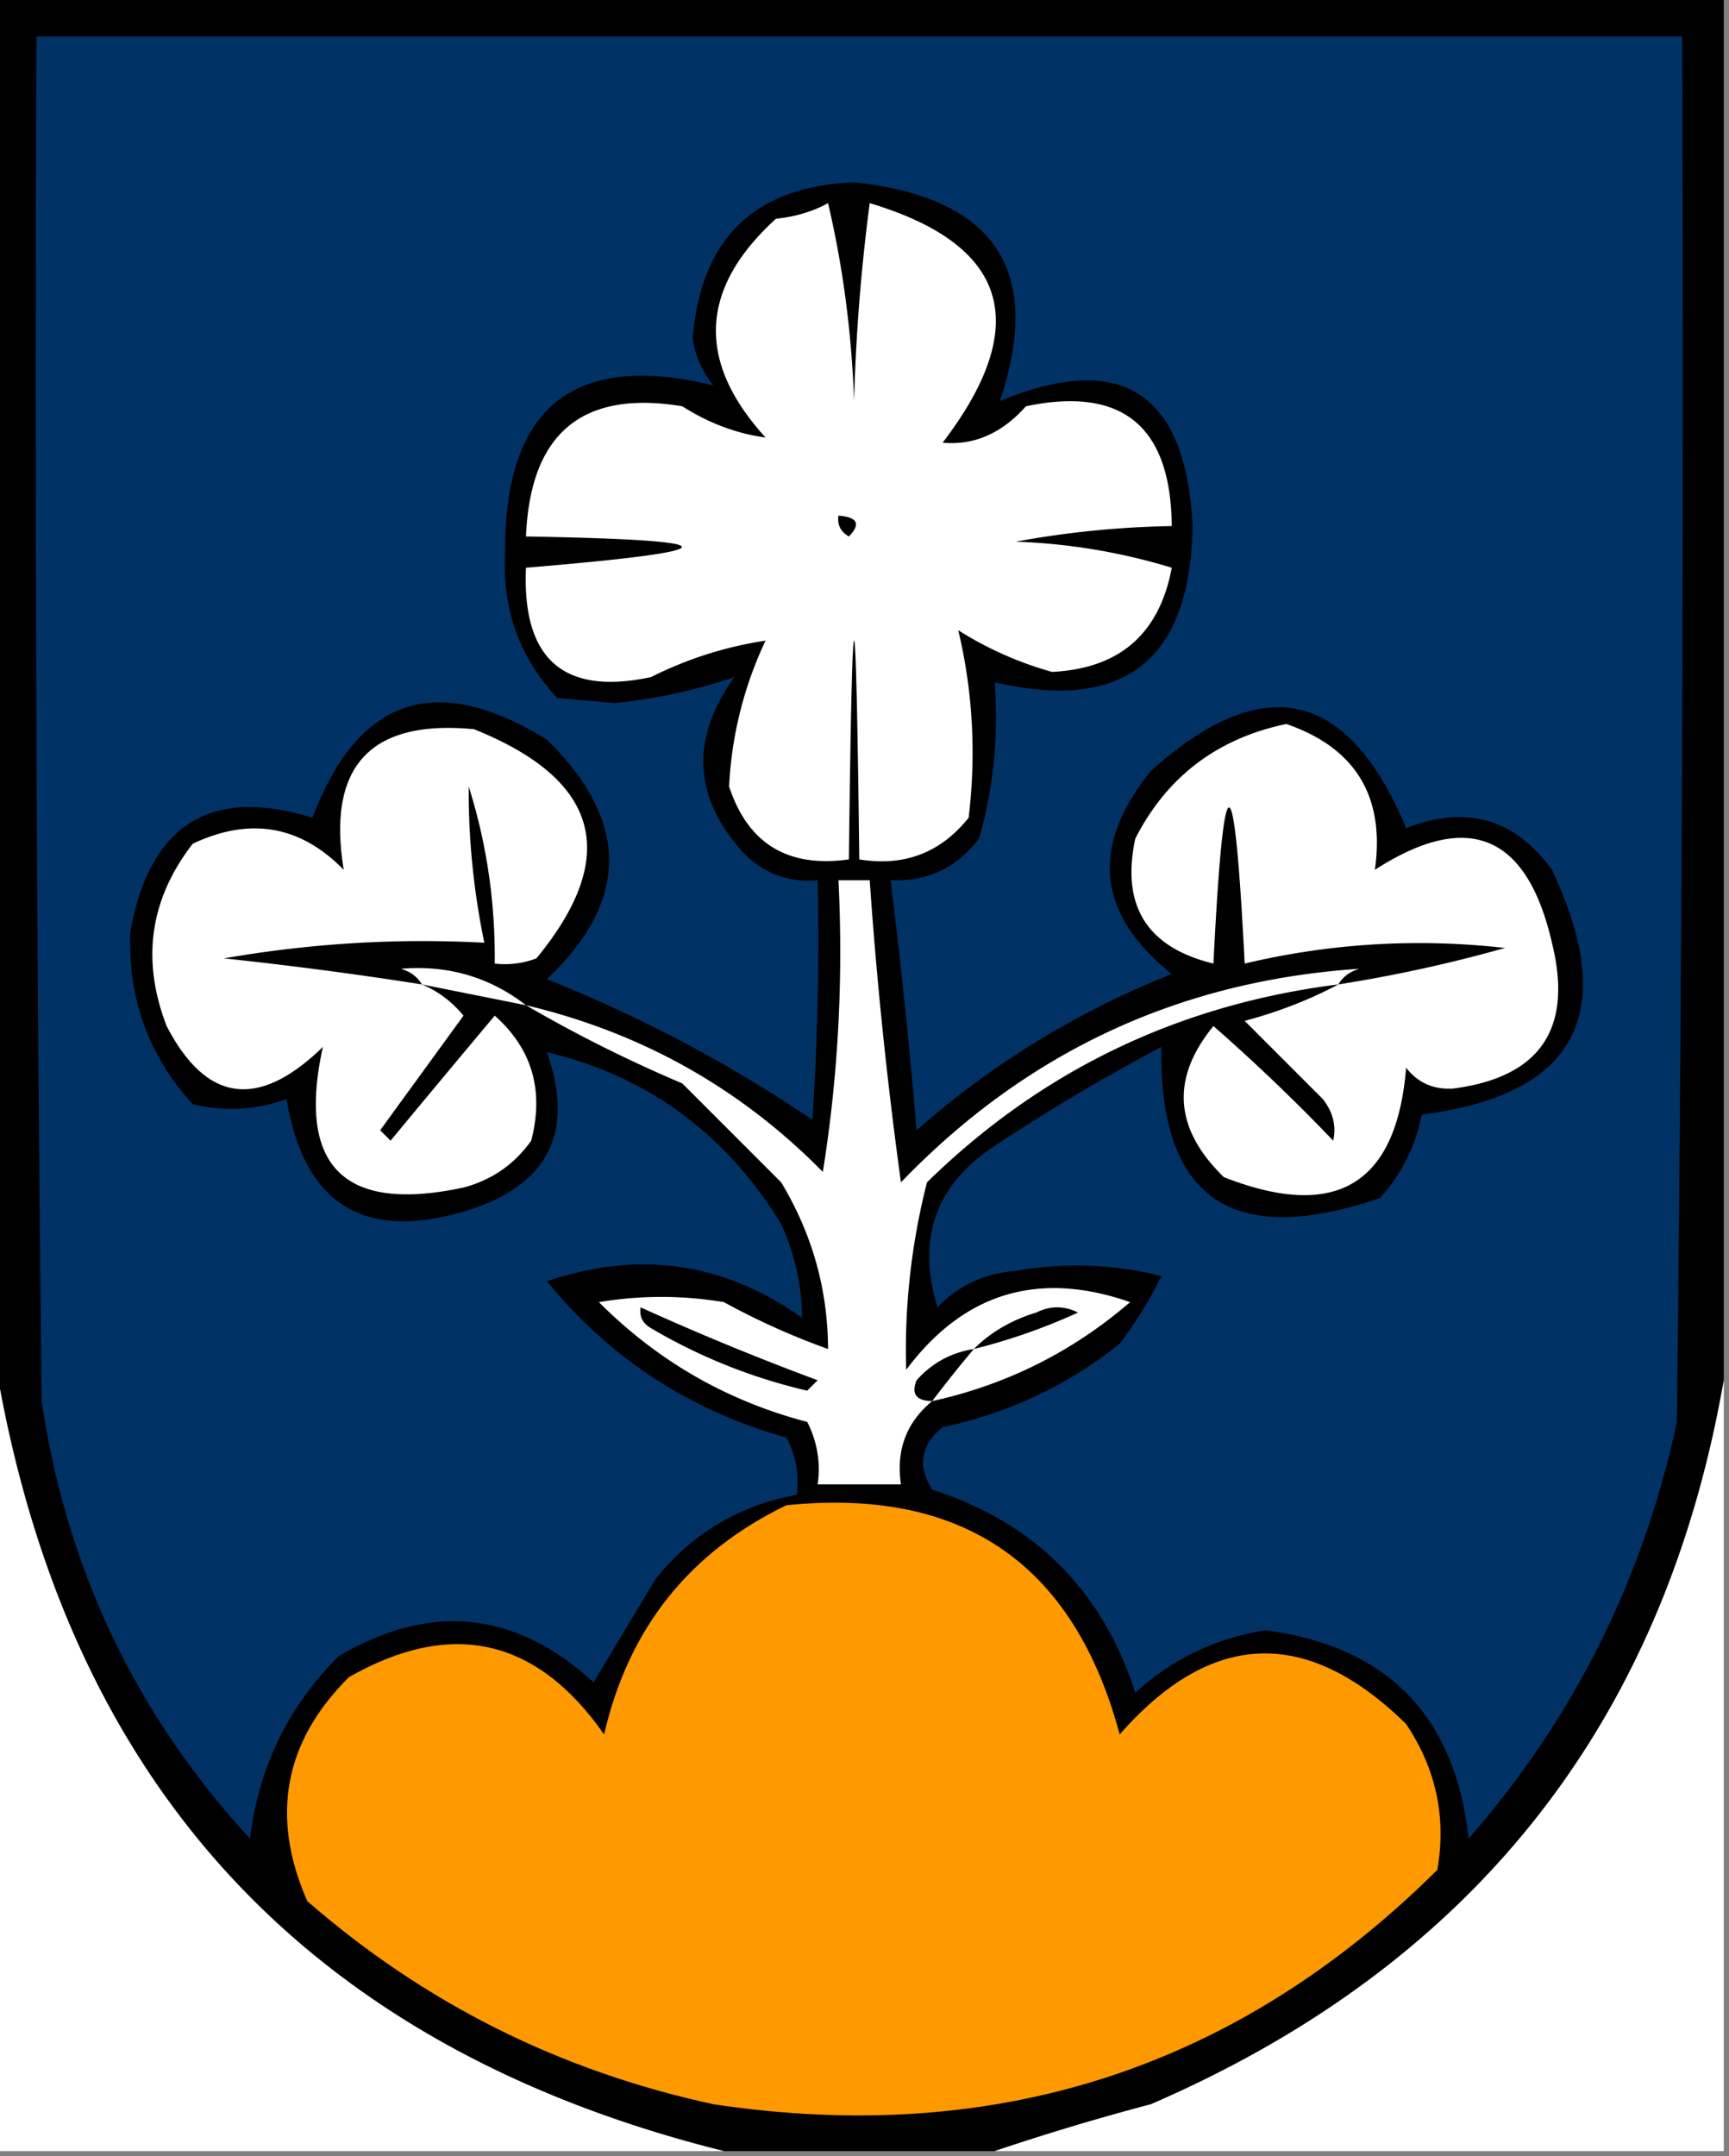 <svg xmlns="http://www.w3.org/2000/svg" width="166" height="207" style="shape-rendering:geometricPrecision;text-rendering:geometricPrecision;image-rendering:optimizeQuality;fill-rule:evenodd;clip-rule:evenodd"><rect width="100%" height="100%" fill="#808080" stroke="none"/><path style="opacity:1" d="M-.5-.5h166v133c-5.755 32.961-24.089 56.128-55 69.5a236.853 236.853 0 0 0-15 4.5h-26c-39.96-9.962-63.293-35.295-70-76V-.5z"/><path style="opacity:1" fill="#003266" d="M3.5 3.5h158c.167 44.335 0 88.668-.5 133-3.255 15.134-9.921 28.467-20 40-1.281-11.781-7.781-18.448-19.5-20-4.809.764-8.975 2.764-12.5 6-3.167-9.833-9.667-16.333-19.5-19.5-1.435-2.267-1.102-4.267 1-6 6.32-1.331 11.987-3.998 17-8a40.796 40.796 0 0 0 4-6.5 33.225 33.225 0 0 0-14-.5c-2.958.229-5.458 1.396-7.5 3.5-2.003-6.606-.17-11.772 5.5-15.5a191.884 191.884 0 0 1 16-9.5c-.227 14.555 6.773 19.389 21 14.5 2.074-2.302 3.408-4.968 4-8 14.842-1.891 19.009-9.724 12.5-23.5-3.564-4.924-8.23-6.257-14-4-5.545-13.351-13.712-15.184-24.5-5.5-5.864 7.247-5.197 13.747 2 19.5-9.076 3.616-17.243 8.616-24.5 15a587.902 587.902 0 0 0-2.5-24c3.525.154 6.359-1.18 8.5-4 1.388-4.872 1.888-9.872 1.5-15 12.458 2.883 18.791-2.117 19-15-.64-12.832-6.807-16.832-18.5-12 4.202-12.552-.465-19.552-14-21-9.555.387-14.722 5.387-15.5 15a9.207 9.207 0 0 0 2 4.5c-13.405-3.271-20.072 2.062-20 16-.313 5.44 1.354 10.107 5 14l5.5.5c4.018-.422 7.851-1.255 11.5-2.5-4.279 6-3.945 11.667 1 17 1.941 1.903 4.274 2.736 7 2.5.166 7.674 0 15.34-.5 23A133.315 133.315 0 0 0 52.5 94c7.973-7.533 7.973-15.2 0-23-10.63-6.578-18.13-4.078-22.5 7.5-9.802-3.026-15.635.64-17.5 11-.22 6.383 1.78 11.883 6 16.5 3.062.741 6.062.575 9-.5 1.741 10.381 7.741 13.881 18 10.5 7.3-2.536 9.634-7.536 7-15 9.67 2.309 17.17 7.809 22.5 16.5 1.318 2.93 1.985 5.93 2 9-7.496-5.331-15.663-6.498-24.5-3.5 6.089 7.422 13.755 12.422 23 15 .906 1.699 1.24 3.533 1 5.5-5.473.988-9.973 3.654-13.5 8a1355.552 1355.552 0 0 0-6 10c-7.519-6.877-15.685-7.71-24.5-2.5-4.83 4.827-7.663 10.66-8.5 17.5-10.942-11.886-17.608-25.886-20-42-.5-43.665-.667-87.332-.5-131z"/><path style="opacity:1" fill="#fefffe" d="M79.5 19.5c1.433 6.11 2.266 12.444 2.5 19 .17-6.36.67-12.693 1.5-19 13.319 4 15.652 11.666 7 23 3.016.271 5.683-.895 8-3.5 9.245-1.932 13.911 1.901 14 11.5a91.699 91.699 0 0 0-15 1.5 58.028 58.028 0 0 1 15 2.5c-1.187 6.353-5.021 9.686-11.5 10a33.864 33.864 0 0 1-9-4c1.396 5.842 1.73 11.842 1 18-2.697 3.37-6.197 4.704-10.5 4-.333-28-.667-28-1 0-5.86.826-9.693-1.507-11.5-7a36.85 36.85 0 0 1 3.5-14 36.476 36.476 0 0 0-11 3.5c-8.389 1.788-12.389-1.712-12-10.5 19.956-1.657 19.956-2.657 0-3 .405-9.917 5.405-14.084 15-12.5 2.558 1.626 5.225 2.626 8 3-6.672-7.323-6.339-14.323 1-21 1.882-.198 3.548-.698 5-1.5z"/><path style="opacity:1" d="M80.5 49.5c1.837.14 2.17.806 1 2-.797-.457-1.13-1.124-1-2z"/><path style="opacity:1" fill="#fefffe" d="M40.5 94.5c1.542.64 2.876 1.64 4 3l-8 11 1 1c3.344-4.04 6.677-8.04 10-12 3.587 3.19 4.754 7.19 3.5 12-1.613 2.277-3.78 3.777-6.5 4.5-11.513 2.464-16.013-2.036-13.5-13.5-6.183 6.022-11.183 5.355-15-2-2.451-6.347-1.618-12.18 2.5-17.5 5.498-2.597 10.332-1.764 14.5 2.5-1.622-9.945 2.545-14.445 12.5-13.5 12.088 4.845 14.088 12.178 6 22a8.434 8.434 0 0 1-4 .5c.059-5.878-.775-11.545-2.5-17-.03 5.03.47 10.03 1.5 15-8.322-.45-16.656.05-25 1.5 6.37.677 12.702 1.51 19 2.5zM128.5 94.5a137.183 137.183 0 0 0 16-3.5c-8.447-.95-16.78-.45-25 1.5-1.003-19.982-2.003-19.982-3 0-6.386-1.555-8.886-5.555-7.5-12 3.042-5.947 7.875-9.613 14.5-11 6.654 2.302 9.487 6.969 8.5 14 8.935-5.75 14.601-3.418 17 7 2.045 8.25-1.122 12.918-9.5 14-1.874.11-3.374-.556-4.5-2-.911 11.223-6.745 14.723-17.5 10.5-4.776-4.646-5.109-9.479-1-14.5a178.482 178.482 0 0 1 11.5 11c.315-1.408-.018-2.741-1-4l-7.5-7.5c3.231-.861 6.231-2.028 9-3.5z"/><path style="opacity:1" fill="#fefffe" d="M128.5 94.5c-15.365 1.933-28.531 8.267-39.5 19a64.991 64.991 0 0 0-2 18c5.535-7.399 12.702-9.566 21.5-6.5-5.53 4.765-11.863 7.932-19 9.5-2.484 2.045-3.484 4.712-3 8h-8a9.864 9.864 0 0 0-1-6c-7.702-2.018-14.368-5.851-20-11.5 4-.667 8-.667 12 0a69.384 69.384 0 0 0 10 4.5c-.02-5.718-1.52-11.052-4.5-16l-9.5-9.5a132.043 132.043 0 0 1-15-7.5c11.086 2.629 20.586 7.962 28.5 16 1.471-9.166 1.971-18.5 1.5-28h3c.67 9.698 1.67 19.365 3 29 12.05-12.514 26.717-19.347 44-20.5-.916.278-1.582.778-2 1.5zM50.5 96.5l-10-2c-.417-.722-1.084-1.222-2-1.5 4.503-.376 8.503.79 12 3.5z"/><path style="opacity:1" d="M61.5 125.5a262.31 262.31 0 0 0 17 7l-1 1a53.102 53.102 0 0 1-15-6c-.797-.457-1.13-1.124-1-2zM93.5 129.5c1.62-1.617 3.62-2.784 6-3.5 1.333-.667 2.667-.667 4 0a57.183 57.183 0 0 1-10 3.5zM93.5 129.5a119.872 119.872 0 0 0-4 5c-1.528-.017-2.028-.684-1.5-2 1.488-1.66 3.321-2.66 5.5-3z"/><path style="opacity:1" fill="#fefffe" d="M-.5 130.5c6.707 40.705 30.04 66.038 70 76h-70v-76zM165.5 132.5v74h-70a236.853 236.853 0 0 1 15-4.5c30.911-13.372 49.245-36.539 55-69.5z"/><path style="opacity:1" fill="#fe9900" d="M75.5 144.5c16.936-1.725 27.602 5.609 32 22 8.797-10.024 17.963-10.358 27.5-1 2.877 4.289 3.877 8.956 3 14-19.222 19.073-42.39 26.573-69.5 22.5-14.721-3.177-27.721-9.677-39-19.5-3.563-8.133-2.23-15.299 4-21.5 9.853-5.603 18.02-3.77 24.5 5.5 2.335-10.163 8.168-17.496 17.5-22z"/></svg>